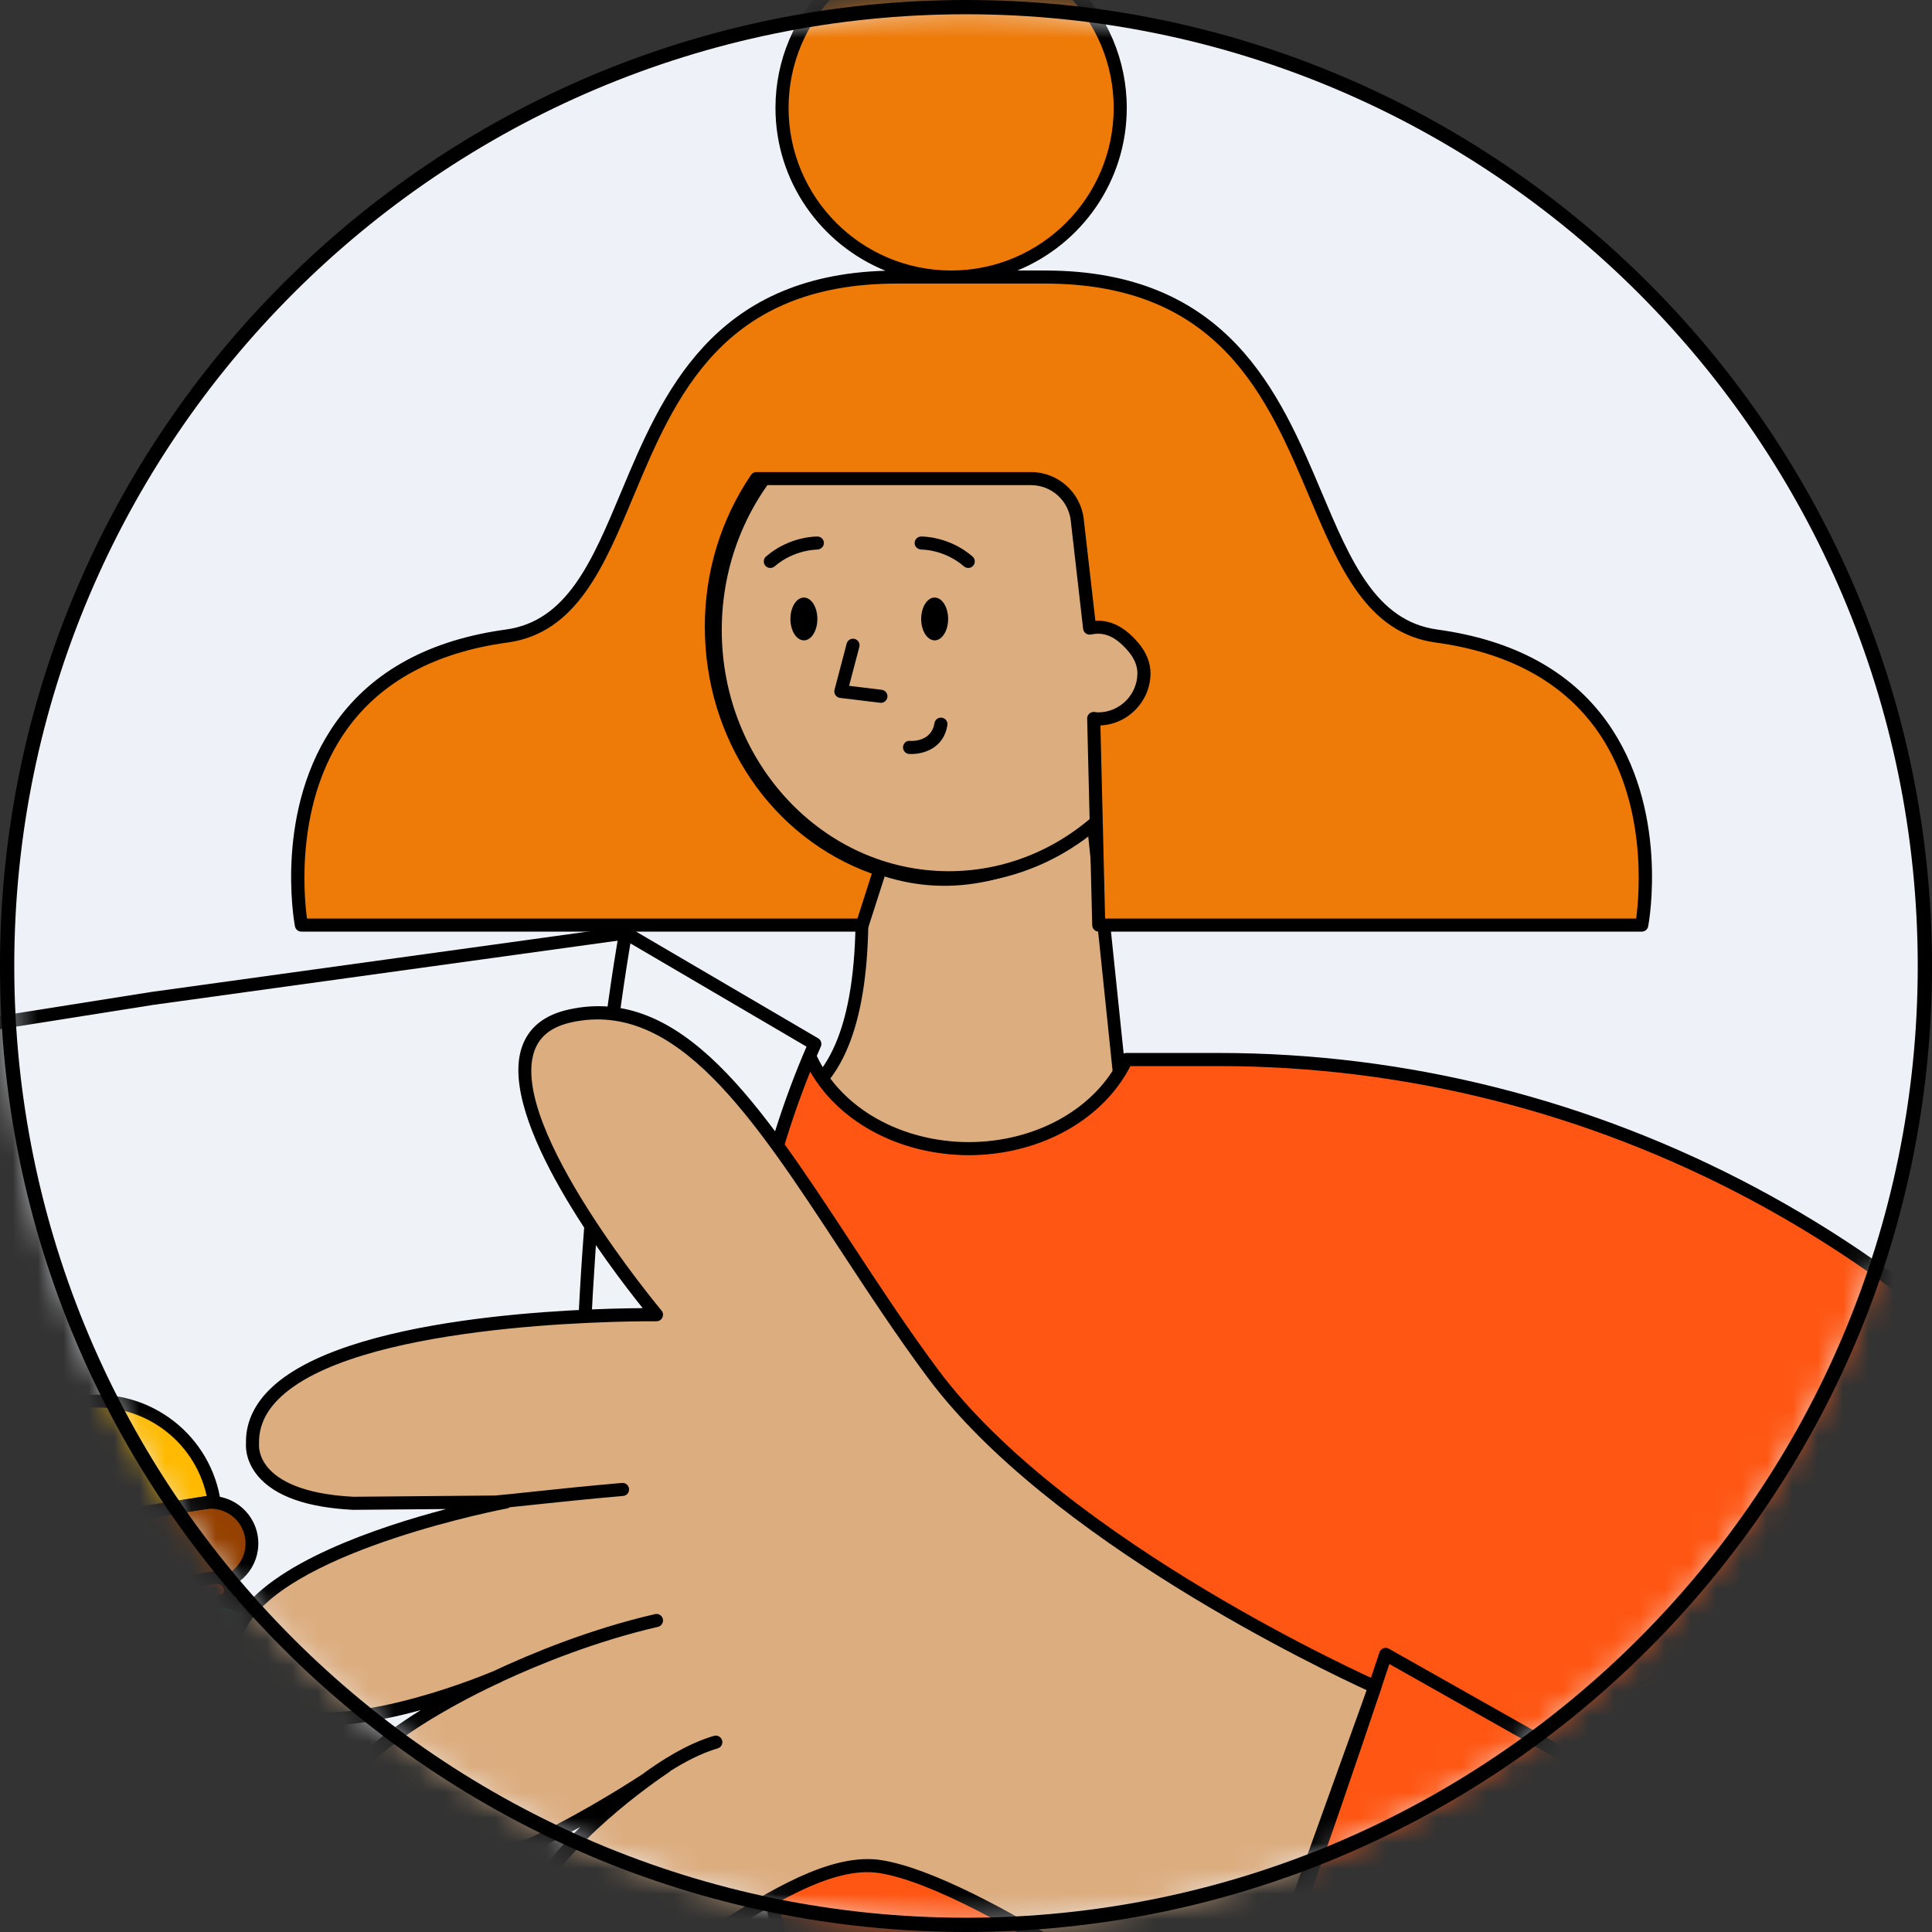 <svg width="76" height="76" viewBox="0 0 76 76" fill="none" xmlns="http://www.w3.org/2000/svg">
<rect x="0" y="0" width="76" height="76" fill="#333333" stroke="none"/>
<path fill-rule="evenodd" clip-rule="evenodd" d="M75.719 37.999C75.719 58.831 58.832 75.719 38 75.719C17.168 75.719 0.28 58.831 0.28 37.999C0.28 17.167 17.168 0.28 38 0.28C58.832 0.28 75.719 17.167 75.719 37.999Z" fill="#EEF2F8"/>
<mask id="mask0_154_1791" style="mask-type:alpha" maskUnits="userSpaceOnUse" x="0" y="0" width="76" height="76">
<path fill-rule="evenodd" clip-rule="evenodd" d="M75.719 37.999C75.719 58.831 58.832 75.719 38 75.719C17.168 75.719 0.28 58.831 0.28 37.999C0.28 17.167 17.168 0.28 38 0.28C58.832 0.28 75.719 17.167 75.719 37.999Z" fill="white"/>
</mask>
<g mask="url(#mask0_154_1791)">
<path fill-rule="evenodd" clip-rule="evenodd" d="M31.552 43.131C31.552 43.131 34.328 41.318 33.834 33.831C33.834 33.831 38.223 35.885 43.011 32.412L44.115 43.045C44.115 43.045 40.796 46.816 37.315 46.45C33.834 46.084 31.552 43.131 31.552 43.131Z" fill="#DCAD7F"/>
<path fill-rule="evenodd" clip-rule="evenodd" d="M33.941 33.603C36.778 34.931 39.741 34.473 42.863 32.209C43.02 32.095 43.241 32.193 43.261 32.386L44.365 43.019C44.373 43.089 44.35 43.158 44.304 43.211C42.041 45.781 39.7 46.953 37.289 46.7C34.899 46.449 32.916 45.307 31.354 43.285C31.264 43.169 31.292 43.001 31.415 42.921C33.166 41.777 33.907 38.757 33.583 33.847C33.571 33.657 33.767 33.522 33.941 33.603ZM43.853 42.96L42.805 32.864L42.598 33.004C39.719 34.909 36.925 35.339 34.241 34.28L34.109 34.226L34.116 34.341C34.35 38.849 33.654 41.78 31.988 43.125L31.914 43.182L32.033 43.327C33.417 44.967 35.114 45.914 37.131 46.175L37.341 46.2C39.571 46.434 41.763 45.337 43.927 42.879L43.853 42.96Z" fill="black"/>
<path fill-rule="evenodd" clip-rule="evenodd" d="M37.324 34.523C32.252 34.523 28.14 30.163 28.14 24.784C28.14 19.405 32.252 15.045 37.324 15.045C42.396 15.045 46.507 19.405 46.507 24.784C46.507 30.163 42.396 34.523 37.324 34.523Z" fill="#DCAD7F"/>
<path fill-rule="evenodd" clip-rule="evenodd" d="M37.324 15.296C32.399 15.296 28.392 19.552 28.392 24.784C28.392 30.016 32.399 34.271 37.324 34.271C42.249 34.271 46.256 30.016 46.256 24.784C46.256 19.552 42.249 15.296 37.324 15.296ZM37.324 34.774C32.121 34.774 27.889 30.292 27.889 24.784C27.889 19.275 32.121 14.793 37.324 14.793C42.526 14.793 46.758 19.275 46.758 24.784C46.758 30.292 42.526 34.774 37.324 34.774Z" fill="black"/>
<path fill-rule="evenodd" clip-rule="evenodd" d="M37.055 28.233C36.915 28.209 36.782 28.306 36.76 28.446C36.642 29.179 35.884 29.151 35.798 29.144C35.655 29.126 35.534 29.24 35.523 29.381C35.512 29.523 35.618 29.646 35.759 29.658C35.791 29.66 35.826 29.661 35.861 29.661C36.336 29.661 37.123 29.432 37.268 28.528C37.291 28.388 37.196 28.255 37.055 28.233ZM32.16 21.105C32.115 21.105 31.066 21.089 30.135 21.89C30.027 21.982 30.015 22.145 30.107 22.253C30.158 22.312 30.23 22.342 30.302 22.342C30.361 22.342 30.421 22.322 30.47 22.28C31.248 21.611 32.141 21.621 32.148 21.619C32.287 21.61 32.407 21.509 32.41 21.368C32.413 21.226 32.302 21.108 32.16 21.105ZM38.256 21.89C37.324 21.089 36.274 21.104 36.231 21.105C36.089 21.108 35.977 21.227 35.98 21.369C35.983 21.512 36.1 21.608 36.243 21.619C36.248 21.617 37.136 21.605 37.921 22.28C37.969 22.322 38.029 22.342 38.088 22.342C38.16 22.342 38.232 22.312 38.283 22.253C38.376 22.145 38.363 21.982 38.256 21.89ZM31.624 23.506C31.331 23.506 31.093 23.882 31.093 24.348C31.093 24.813 31.331 25.19 31.624 25.19C31.916 25.19 32.153 24.813 32.153 24.348C32.153 23.882 31.916 23.506 31.624 23.506ZM36.767 23.506C36.474 23.506 36.237 23.882 36.237 24.348C36.237 24.813 36.474 25.19 36.767 25.19C37.059 25.19 37.297 24.813 37.297 24.348C37.297 23.882 37.059 23.506 36.767 23.506ZM34.684 27.135L33.401 26.979L33.804 25.448C33.84 25.311 33.758 25.17 33.621 25.134C33.484 25.096 33.342 25.18 33.306 25.317L32.828 27.133C32.809 27.205 32.823 27.281 32.864 27.343C32.906 27.405 32.972 27.445 33.046 27.454L34.623 27.645C34.633 27.647 34.644 27.647 34.654 27.647C34.782 27.647 34.893 27.552 34.909 27.422C34.926 27.28 34.826 27.152 34.684 27.135Z" fill="black"/>
<path fill-rule="evenodd" clip-rule="evenodd" d="M44.067 4.245C44.067 0.571 41.089 -2.407 37.415 -2.407C33.741 -2.407 30.762 0.571 30.762 4.245C30.762 7.919 33.741 10.897 37.415 10.897C41.089 10.897 44.067 7.919 44.067 4.245ZM56.508 25.02C50.298 24.173 53.056 10.897 41.104 10.897H37.415H35.281C23.328 10.897 26.14 24.173 19.931 25.02C9.981 26.376 11.854 36.391 11.854 36.391H33.916L34.617 34.206H34.618C30.774 32.941 27.982 29.142 27.982 24.649C27.982 22.475 28.644 20.469 29.755 18.828H40.554C41.486 18.828 42.271 19.527 42.377 20.453L42.862 24.707C43.362 24.613 43.917 24.673 44.582 25.455C44.829 25.744 45.004 26.111 45.001 26.491C44.993 27.48 44.188 28.281 43.198 28.281C43.137 28.281 43.081 28.269 43.023 28.263L43.132 32.752L43.182 34.806L43.221 36.391H64.584C64.584 36.391 66.457 26.376 56.508 25.02Z" fill="#EE7A08"/>
<path fill-rule="evenodd" clip-rule="evenodd" d="M64.363 36.134H43.472L43.287 28.537C44.374 28.489 45.25 27.59 45.258 26.493C45.261 26.082 45.091 25.654 44.778 25.288C44.129 24.526 43.548 24.397 43.089 24.419L42.632 20.424C42.512 19.367 41.618 18.57 40.555 18.57H29.755C29.67 18.57 29.59 18.612 29.542 18.683C28.353 20.439 27.726 22.502 27.726 24.65C27.726 29.082 30.355 32.953 34.295 34.366L33.729 36.134H12.076C11.952 35.221 11.608 31.514 13.659 28.672C15.007 26.805 17.129 25.661 19.965 25.275C22.668 24.906 23.757 22.303 24.91 19.546C26.556 15.613 28.421 11.155 35.281 11.155H41.104C47.965 11.155 49.848 15.614 51.509 19.548C52.672 22.304 53.771 24.906 56.474 25.275C59.308 25.661 61.43 26.803 62.779 28.669C64.828 31.506 64.486 35.219 64.363 36.134ZM31.02 4.246C31.02 0.719 33.889 -2.149 37.415 -2.149C40.941 -2.149 43.81 0.719 43.81 4.246C43.81 7.772 40.941 10.641 37.415 10.641C33.889 10.641 31.02 7.772 31.02 4.246ZM63.198 28.372C61.764 26.385 59.524 25.172 56.542 24.765C54.132 24.436 53.136 22.078 51.983 19.349C50.345 15.469 48.307 10.641 41.104 10.641H40.022C42.542 9.609 44.324 7.133 44.324 4.246C44.324 0.436 41.225 -2.664 37.415 -2.664C33.605 -2.664 30.505 0.436 30.505 4.246C30.505 7.143 32.3 9.624 34.833 10.65C27.997 10.848 26.025 15.55 24.436 19.348C23.293 22.078 22.308 24.436 19.896 24.765C16.914 25.172 14.675 26.385 13.241 28.372C10.77 31.797 11.567 36.25 11.602 36.438C11.625 36.56 11.731 36.648 11.855 36.648H33.916C34.028 36.648 34.127 36.576 34.161 36.469L34.863 34.283C34.906 34.15 34.832 34.005 34.698 33.961C30.835 32.691 28.24 28.949 28.24 24.65C28.24 22.651 28.811 20.73 29.893 19.084H40.555C41.357 19.084 42.031 19.686 42.121 20.482L42.607 24.736C42.615 24.807 42.652 24.872 42.71 24.915C42.767 24.957 42.839 24.973 42.911 24.96C43.319 24.881 43.781 24.911 44.387 25.622C44.619 25.894 44.746 26.202 44.743 26.489C44.737 27.335 44.044 28.023 43.198 28.023C43.169 28.023 43.143 28.02 43.116 28.016L43.049 28.007C42.975 27.999 42.903 28.023 42.848 28.074C42.794 28.125 42.764 28.195 42.766 28.269L42.965 36.397C42.968 36.537 43.082 36.648 43.222 36.648H64.584C64.708 36.648 64.814 36.56 64.836 36.438C64.872 36.25 65.669 31.797 63.198 28.372Z" fill="black"/>
<path fill-rule="evenodd" clip-rule="evenodd" d="M69.514 73.188C69.514 73.188 68.052 72.528 65.805 71.459L65.449 68.797L74.498 75.717L69.514 73.188ZM85.231 61.549L85.237 61.546C76.784 49.218 62.884 41.679 47.936 41.679H44.309C43.337 43.725 40.932 45.177 38.11 45.186C35.289 45.177 32.884 43.725 31.913 41.679H28.285C23.937 41.679 19.537 42.284 15.274 43.444C4.516 46.374 -4.391 53.561 -9.778 63.038C-9.779 63.041 -9.781 63.043 -9.783 63.044C-11.908 65.828 -13.155 69.381 -13.866 72.968C-13.869 72.981 -13.873 72.992 -13.876 73.004C-13.876 73.004 -13.877 73.015 -13.877 73.019C-15.467 81.103 -14.332 89.346 -14.332 89.355L-15.512 82.656L-30.116 85.434C-30.13 85.406 -32.157 85.849 -32.157 85.849C-31.769 87.719 -31.347 89.577 -30.874 91.385C-28.32 101.15 -22.824 106.251 -14.852 106.692C3.171 107.691 8.372 80.136 8.372 80.136L10.772 68.797L9.305 79.758L6.144 98.779H70.078L69.423 94.446C72.016 95.921 74.362 97.014 76.326 97.963C87.396 103.311 99.731 97.048 96.103 79.554C94.808 73.311 90.335 67.009 85.231 61.549Z" fill="#FF5613"/>
<path fill-rule="evenodd" clip-rule="evenodd" d="M66.041 71.286C68.19 72.306 69.606 72.947 69.62 72.953C69.623 72.955 69.627 72.956 69.63 72.958L72.116 74.22L65.786 69.379L66.041 71.286ZM74.497 75.974C74.458 75.974 74.418 75.965 74.381 75.946L69.403 73.419C69.302 73.374 67.85 72.716 65.695 71.691C65.616 71.654 65.561 71.579 65.55 71.493L65.194 68.831C65.18 68.728 65.23 68.626 65.319 68.575C65.41 68.522 65.522 68.528 65.605 68.592L74.653 75.512C74.759 75.593 74.786 75.741 74.715 75.854C74.666 75.93 74.583 75.974 74.497 75.974ZM-30.625 91.319C-28.117 100.908 -22.805 105.994 -14.838 106.435C2.749 107.417 8.067 80.362 8.119 80.088L10.52 68.743C10.549 68.609 10.681 68.52 10.816 68.543C10.952 68.567 11.045 68.694 11.027 68.831L9.56 79.792L6.449 98.521H69.772L69.17 94.489C69.153 94.391 69.194 94.292 69.276 94.235C69.357 94.178 69.465 94.172 69.55 94.222C71.799 95.501 73.847 96.485 75.653 97.353L76.437 97.731C81.904 100.372 87.727 100.118 91.635 97.07C95.985 93.675 97.482 87.473 95.85 79.606C94.733 74.216 91.097 68.2 85.043 61.724C85.021 61.701 85.004 61.674 84.993 61.645C76.508 49.302 62.66 41.937 47.936 41.937H44.468C43.379 44.063 40.904 45.434 38.111 45.443C35.317 45.434 32.842 44.063 31.753 41.937H28.285C23.976 41.937 19.622 42.527 15.342 43.692C4.792 46.565 -4.05 53.48 -9.555 63.165C-9.562 63.179 -9.574 63.195 -9.584 63.208C-11.452 65.654 -12.809 68.957 -13.614 73.018C-13.614 73.034 -13.621 73.052 -13.624 73.069C-15.177 80.96 -14.123 88.981 -14.077 89.318C-14.058 89.458 -14.154 89.587 -14.292 89.608C-14.431 89.632 -14.561 89.537 -14.585 89.399L-15.72 82.957L-30.069 85.687C-30.087 85.69 -30.106 85.691 -30.125 85.691C-30.276 85.711 -31.074 85.878 -31.853 86.046C-31.446 87.991 -31.044 89.719 -30.625 91.319ZM-14.866 106.949C-23.082 106.494 -28.552 101.279 -31.123 91.45C-31.562 89.773 -31.982 87.958 -32.409 85.901C-32.438 85.763 -32.35 85.628 -32.211 85.598C-30.976 85.328 -30.425 85.207 -30.163 85.191L-30.165 85.181L-15.56 82.403C-15.493 82.391 -15.423 82.405 -15.366 82.444C-15.309 82.483 -15.271 82.543 -15.259 82.611L-14.953 84.348C-15.044 81.243 -14.938 77.081 -14.129 72.969C-14.128 72.951 -14.123 72.932 -14.118 72.914C-13.298 68.779 -11.908 65.404 -9.987 62.888C-4.429 53.106 4.524 46.105 15.207 43.196C19.53 42.018 23.93 41.421 28.285 41.421H31.912C32.012 41.421 32.102 41.479 32.145 41.568C33.11 43.601 35.452 44.92 38.111 44.928C40.769 44.92 43.111 43.601 44.076 41.568C44.119 41.479 44.209 41.421 44.308 41.421H47.936C62.847 41.421 76.871 48.891 85.449 61.4C85.451 61.405 85.454 61.409 85.457 61.414C91.553 67.945 95.219 74.029 96.355 79.502C98.028 87.57 96.465 93.953 91.952 97.475C87.889 100.646 81.858 100.921 76.214 98.194L75.43 97.817C73.743 97.007 71.846 96.095 69.768 94.935L70.33 98.735C70.343 98.809 70.323 98.886 70.274 98.944C70.225 99.001 70.153 99.035 70.077 99.035H6.144C6.068 99.035 5.996 99.001 5.947 98.944C5.898 98.886 5.878 98.809 5.89 98.735L9.051 79.714L9.614 75.505L8.623 80.189C8.573 80.457 3.362 106.974 -13.913 106.975C-14.227 106.975 -14.543 106.967 -14.866 106.949Z" fill="black"/>
<path fill-rule="evenodd" clip-rule="evenodd" d="M-33.83 51.501C-23.519 63.018 -21.586 81.916 -21.235 89.681L-21.162 93.18L-16.678 93.351L-13.261 91.246L-9.362 92.192L-5.957 90.094L-5.953 90.092L-2.058 91.035L-2.05 91.03L-2.041 91.032L1.372 88.931L5.263 89.876L5.268 89.872L5.275 89.874L8.683 87.774L12.579 88.717L12.587 88.712L12.595 88.714L16.009 86.614L16.014 86.615L19.899 87.558L23.315 85.453L27.216 86.399L30.633 84.294L32.885 84.62C32.885 84.62 24.042 59.198 32.054 41.066L24.608 36.701C24.608 36.701 24.607 36.709 24.607 36.709C24.607 36.709 24.608 36.701 24.608 36.701L5.992 39.275L-9.598 41.744L-28.098 45.049C-28.098 45.049 -28.086 45.07 -28.082 45.079C-28.086 45.07 -28.098 45.049 -28.098 45.049L-33.83 51.501Z" fill="#EFF2F7"/>
<path fill-rule="evenodd" clip-rule="evenodd" d="M24.555 36.968L6.027 39.53L-9.558 41.999L-27.965 45.286L-33.486 51.501C-23.235 63.117 -21.323 82.044 -20.979 89.669L-20.91 92.932L-16.747 93.091L-13.396 91.026C-13.338 90.991 -13.268 90.98 -13.201 90.996L-9.406 91.916L-6.093 89.875C-6.034 89.839 -5.959 89.827 -5.893 89.842L-2.093 90.762L1.237 88.712C1.295 88.677 1.366 88.666 1.433 88.682L5.225 89.602L8.548 87.555C8.606 87.519 8.677 87.508 8.744 87.523L12.544 88.444L15.874 86.394C15.928 86.361 15.992 86.35 16.055 86.361L19.855 87.282L23.18 85.233C23.238 85.198 23.309 85.187 23.376 85.202L27.172 86.123L30.498 84.075C30.55 84.043 30.61 84.031 30.67 84.039L32.51 84.306C31.442 81 24.464 57.935 31.727 41.173L24.555 36.968ZM5.952 39.021L24.573 36.446C24.589 36.444 24.606 36.444 24.622 36.444C24.623 36.444 24.623 36.444 24.624 36.444C24.625 36.444 24.625 36.444 24.625 36.444C24.664 36.447 24.703 36.459 24.738 36.48L32.184 40.844C32.297 40.91 32.342 41.05 32.289 41.171C24.411 58.999 33.04 84.282 33.128 84.535C33.157 84.621 33.141 84.714 33.083 84.784C33.026 84.854 32.937 84.886 32.848 84.875L30.688 84.561L27.351 86.618C27.292 86.653 27.221 86.665 27.155 86.648L23.358 85.728L20.034 87.777C19.975 87.812 19.905 87.823 19.838 87.807L16.052 86.889L12.729 88.933C12.692 88.957 12.648 88.972 12.604 88.971C12.575 88.975 12.546 88.973 12.518 88.967L8.726 88.049L5.41 90.093C5.372 90.116 5.33 90.13 5.286 90.13C5.258 90.133 5.229 90.132 5.201 90.126L1.416 89.208L-1.907 91.251C-1.945 91.275 -1.989 91.29 -2.032 91.289C-2.061 91.293 -2.091 91.291 -2.118 91.285L-5.911 90.368L-9.227 92.411C-9.285 92.447 -9.356 92.458 -9.422 92.442L-13.218 91.521L-16.544 93.57C-16.587 93.596 -16.637 93.611 -16.689 93.607L-21.172 93.437C-21.308 93.432 -21.416 93.321 -21.42 93.186L-21.493 89.686C-21.836 82.085 -23.746 63.15 -34.023 51.673C-34.11 51.576 -34.11 51.428 -34.023 51.33L-28.29 44.878C-28.252 44.834 -28.199 44.805 -28.143 44.795L-9.643 41.491L5.952 39.021Z" fill="black"/>
<path fill-rule="evenodd" clip-rule="evenodd" d="M24.568 36.447C24.596 36.443 24.625 36.443 24.655 36.448C24.794 36.474 24.887 36.608 24.861 36.748C24.813 37.011 20.105 63.217 26.297 82.362L32.96 84.374C33.095 84.415 33.172 84.558 33.132 84.694C33.09 84.831 32.947 84.907 32.81 84.866L26.02 82.815C25.94 82.791 25.876 82.729 25.85 82.649C19.555 63.368 24.306 36.919 24.355 36.655C24.376 36.544 24.463 36.464 24.568 36.447Z" fill="black"/>
<path d="M-6.366 62.76C-6.499 61.937 -5.939 61.164 -5.117 61.032L8.059 58.916C8.881 58.784 9.655 59.343 9.787 60.166L9.86 60.624C9.992 61.446 9.433 62.219 8.611 62.352L-4.565 64.467C-5.388 64.599 -6.161 64.039 -6.293 63.218L-6.366 62.76Z" fill="#954000"/>
<path fill-rule="evenodd" clip-rule="evenodd" d="M-4.688 67.168L9.251 64.96C9.795 68.392 7.453 71.615 4.021 72.159L2.512 72.398C-0.921 72.942 -4.145 70.6 -4.688 67.168Z" fill="#FFBA00"/>
<path fill-rule="evenodd" clip-rule="evenodd" d="M-4.794 67.407C-4.159 70.894 -0.851 73.252 2.668 72.695L4.177 72.456L4.329 72.429C7.815 71.794 10.174 68.487 9.616 64.969L9.577 64.72L-4.611 66.968L-4.572 67.216L-4.82 67.255L-4.794 67.407ZM4.098 71.959L2.589 72.198L2.439 72.22C-0.7 72.638 -3.624 70.556 -4.269 67.473L-4.279 67.424L9.154 65.296L9.16 65.347C9.505 68.528 7.294 71.453 4.098 71.959Z" fill="black"/>
<path fill-rule="evenodd" clip-rule="evenodd" d="M8.309 59.011L-5.631 61.218C-6.035 58.668 -4.295 56.274 -1.745 55.871L2.961 55.125C5.511 54.721 7.905 56.461 8.309 59.011Z" fill="#FFBA00"/>
<path fill-rule="evenodd" clip-rule="evenodd" d="M-5.762 61.306L-5.723 61.554L8.465 59.307L8.426 59.059L8.674 59.019L8.651 58.884C8.163 56.271 5.68 54.507 3.038 54.925L-1.668 55.67L-1.804 55.694C-4.416 56.182 -6.181 58.664 -5.762 61.306ZM8.131 58.851L-5.298 60.978L-5.31 60.841C-5.47 58.577 -3.873 56.528 -1.589 56.166L3.117 55.421L3.246 55.403C5.524 55.109 7.642 56.612 8.129 58.842L8.131 58.851Z" fill="black"/>
<path fill-rule="evenodd" clip-rule="evenodd" d="M8.585 62.562L-4.29 64.601C-5.31 64.763 -6.267 64.067 -6.429 63.047C-6.591 62.027 -5.895 61.07 -4.875 60.908L8 58.869C9.019 58.708 9.977 59.404 10.139 60.423C10.3 61.443 9.604 62.4 8.585 62.562ZM-4.368 64.105L8.506 62.066C9.252 61.947 9.76 61.247 9.642 60.502C9.524 59.756 8.824 59.247 8.078 59.365L-4.796 61.405C-5.542 61.523 -6.05 62.223 -5.932 62.969C-5.814 63.714 -5.115 64.223 -4.368 64.105Z" fill="black"/>
<path fill-rule="evenodd" clip-rule="evenodd" d="M2.636 64.221L8.56 63.283C8.843 63.238 9.037 62.98 8.993 62.705C8.95 62.432 8.685 62.245 8.402 62.29L2.478 63.229C2.195 63.274 2.001 63.532 2.045 63.806C2.088 64.08 2.353 64.266 2.636 64.221Z" fill="#FF4200"/>
<path fill-rule="evenodd" clip-rule="evenodd" d="M1.946 63.609C2.011 64.025 2.402 64.309 2.819 64.243L8.66 63.318L8.729 63.304C9.106 63.208 9.356 62.838 9.294 62.445C9.228 62.029 8.838 61.745 8.422 61.811L2.58 62.736L2.512 62.75C2.134 62.846 1.884 63.216 1.946 63.609ZM8.582 62.821L2.74 63.746L2.693 63.75C2.57 63.747 2.462 63.657 2.442 63.53C2.42 63.389 2.517 63.255 2.659 63.233L8.5 62.308L8.547 62.305C8.67 62.307 8.778 62.398 8.797 62.524C8.82 62.666 8.724 62.799 8.582 62.821Z" fill="black"/>
<path fill-rule="evenodd" clip-rule="evenodd" d="M-4.216 65.307L1.708 64.368C1.991 64.323 2.185 64.065 2.142 63.791C2.098 63.517 1.834 63.331 1.551 63.376L-4.374 64.314C-4.656 64.359 -4.85 64.617 -4.807 64.891C-4.763 65.165 -4.499 65.352 -4.216 65.307Z" fill="#FF4200"/>
<path fill-rule="evenodd" clip-rule="evenodd" d="M-4.906 64.694C-4.839 65.11 -4.449 65.394 -4.033 65.328L1.808 64.403L1.877 64.389C2.255 64.294 2.504 63.923 2.442 63.53C2.376 63.115 1.986 62.831 1.57 62.897L-4.272 63.822L-4.34 63.836C-4.718 63.931 -4.967 64.302 -4.906 64.694ZM1.73 63.907L-4.112 64.832L-4.158 64.835C-4.282 64.832 -4.389 64.742 -4.409 64.615C-4.431 64.474 -4.335 64.34 -4.193 64.318L1.649 63.393L1.695 63.39C1.818 63.393 1.926 63.483 1.946 63.609C1.968 63.751 1.872 63.884 1.73 63.907Z" fill="black"/>
<path fill-rule="evenodd" clip-rule="evenodd" d="M10.47 64.349C10.485 64.441 11.271 64.969 11.179 64.99C9.971 65.277 9.737 64.091 8.51 64.285C7.283 64.479 7.458 65.581 6.232 65.775C5.005 65.97 4.831 64.868 3.604 65.061C2.378 65.256 2.552 66.358 1.326 66.552C0.098 66.746 -0.076 65.644 -1.304 65.839C-2.532 66.034 -2.358 67.135 -3.586 67.33C-4.815 67.525 -6.826 66.339 -6.826 66.339C-6.841 66.247 -5.744 65.99 -5.772 65.9C-5.886 65.535 -6.554 65.359 -6.463 65.338C-5.254 65.052 -5.02 66.238 -3.794 66.043C-2.566 65.85 -2.741 64.747 -1.515 64.553C-0.289 64.359 -0.114 65.461 1.112 65.267C2.339 65.073 2.164 63.97 3.391 63.776C4.618 63.581 4.793 64.684 6.021 64.489C7.249 64.295 7.075 63.192 8.303 62.998C9.531 62.803 9.654 63.819 10.893 63.716L10.47 64.349Z" fill="#009E80"/>
<path fill-rule="evenodd" clip-rule="evenodd" d="M11.432 64.928C11.462 65.069 11.374 65.203 11.237 65.234C10.649 65.374 10.294 65.26 9.716 64.884L9.577 64.794C9.17 64.54 8.938 64.472 8.55 64.533C8.114 64.602 7.925 64.746 7.566 65.188L7.482 65.29C7.097 65.746 6.818 65.936 6.271 66.023C5.684 66.116 5.354 66 4.781 65.629L4.682 65.567C4.27 65.309 4.048 65.246 3.644 65.31C3.208 65.379 3.019 65.523 2.66 65.965L2.576 66.067C2.191 66.523 1.912 66.713 1.365 66.8C0.778 66.893 0.448 66.777 -0.125 66.407L-0.224 66.344C-0.637 66.086 -0.86 66.023 -1.265 66.087C-1.701 66.157 -1.891 66.301 -2.25 66.743L-2.334 66.845C-2.72 67.301 -2.999 67.492 -3.547 67.578C-3.855 67.627 -4.21 67.602 -4.606 67.516C-4.969 67.437 -5.359 67.307 -5.763 67.14C-6.058 67.018 -6.343 66.883 -6.609 66.745C-6.662 66.717 -6.711 66.691 -6.755 66.667L-6.954 66.556C-7.019 66.518 -7.063 66.453 -7.075 66.379C-7.091 66.275 -7.052 66.198 -6.992 66.14C-6.967 66.116 -6.94 66.097 -6.908 66.079C-6.869 66.056 -6.819 66.035 -6.756 66.011L-6.688 65.985L-6.157 65.809L-6.205 65.776L-6.263 65.74C-6.297 65.72 -6.317 65.709 -6.349 65.693L-6.5 65.619C-6.551 65.595 -6.576 65.582 -6.603 65.563L-6.629 65.546C-6.665 65.517 -6.705 65.465 -6.718 65.392C-6.752 65.212 -6.642 65.122 -6.521 65.094C-5.932 64.954 -5.578 65.068 -4.999 65.445L-4.86 65.534C-4.454 65.789 -4.221 65.857 -3.833 65.796C-3.397 65.726 -3.208 65.582 -2.849 65.14L-2.765 65.038C-2.381 64.582 -2.102 64.391 -1.554 64.305C-0.968 64.212 -0.637 64.328 -0.064 64.699L0.034 64.762C0.447 65.019 0.669 65.083 1.073 65.018C1.508 64.95 1.697 64.805 2.057 64.363L2.141 64.261C2.525 63.805 2.804 63.614 3.352 63.527C3.938 63.435 4.269 63.55 4.842 63.921L4.941 63.985C5.354 64.242 5.576 64.305 5.981 64.241C6.418 64.172 6.607 64.028 6.967 63.585L7.051 63.483C7.436 63.027 7.715 62.837 8.264 62.749C8.852 62.657 9.191 62.767 9.73 63.111L9.873 63.202C10.246 63.429 10.476 63.498 10.872 63.466C11.082 63.449 11.218 63.681 11.102 63.855L10.793 64.319L11.191 64.634L11.304 64.732C11.33 64.756 11.351 64.778 11.368 64.799C11.399 64.837 11.421 64.874 11.432 64.928ZM-4.499 67.025C-4.159 67.099 -3.864 67.12 -3.626 67.082C-3.189 67.013 -3 66.869 -2.64 66.426L-2.556 66.324C-2.171 65.869 -1.892 65.678 -1.343 65.591C-0.756 65.498 -0.425 65.614 0.148 65.985L0.247 66.047C0.659 66.305 0.882 66.368 1.286 66.304C1.722 66.235 1.911 66.091 2.27 65.648L2.354 65.547C2.738 65.091 3.017 64.9 3.565 64.814C4.151 64.721 4.482 64.837 5.054 65.208L5.153 65.271C5.566 65.528 5.788 65.591 6.192 65.527C6.627 65.458 6.816 65.314 7.175 64.872L7.26 64.77C7.644 64.314 7.923 64.123 8.471 64.036C9.041 63.947 9.385 64.068 9.948 64.435L10.082 64.521C10.23 64.614 10.354 64.681 10.471 64.724L10.512 64.739L10.42 64.662C10.282 64.544 10.239 64.498 10.222 64.388C10.212 64.325 10.226 64.262 10.261 64.209L10.429 63.958L10.382 63.951C10.126 63.907 9.895 63.804 9.614 63.632L9.367 63.477C8.98 63.24 8.754 63.181 8.342 63.246C7.906 63.315 7.716 63.459 7.357 63.902L7.273 64.004C6.887 64.46 6.608 64.65 6.06 64.737C5.473 64.83 5.142 64.714 4.569 64.344L4.47 64.281C4.057 64.023 3.834 63.96 3.43 64.024C2.994 64.093 2.806 64.237 2.447 64.68L2.363 64.781C1.978 65.237 1.699 65.428 1.152 65.515C0.565 65.608 0.235 65.492 -0.338 65.12L-0.437 65.058C-0.849 64.8 -1.072 64.737 -1.476 64.801C-1.911 64.87 -2.1 65.014 -2.459 65.457L-2.543 65.559C-2.928 66.014 -3.207 66.205 -3.754 66.292C-4.324 66.382 -4.669 66.26 -5.231 65.893L-5.365 65.807C-5.425 65.77 -5.48 65.737 -5.533 65.708L-5.604 65.671L-5.592 65.689C-5.58 65.711 -5.569 65.733 -5.558 65.755L-5.532 65.825C-5.498 65.935 -5.534 66.025 -5.597 66.092C-5.623 66.119 -5.651 66.139 -5.684 66.159C-5.724 66.182 -5.773 66.204 -5.836 66.228C-5.87 66.241 -5.903 66.253 -5.942 66.267L-6.243 66.367L-6.184 66.397C-6.052 66.462 -5.917 66.525 -5.78 66.586L-5.571 66.676C-5.192 66.832 -4.83 66.953 -4.499 67.025Z" fill="black"/>
<path fill-rule="evenodd" clip-rule="evenodd" d="M33.272 49.032C34.351 50.678 35.474 52.389 36.688 54.022C41.843 60.959 54.084 66.351 54.084 66.351L48.674 81.376C48.674 81.376 38.844 74.082 34.625 73.426C32.678 73.123 30.168 74.727 27.786 76.248C25.011 78.021 22.41 79.683 21.076 78.086C18.59 75.11 24.333 70.784 25.838 69.728C24.019 70.951 15.534 76.386 13.221 72.989C10.987 69.707 19.627 65.927 19.627 65.927C19.627 65.927 10.443 69.939 9.25 65.623C8.054 61.294 19.908 59.084 19.908 59.084L13.884 59.136C9.696 58.925 9.932 56.806 9.932 56.806C9.798 51.515 25.824 51.718 25.824 51.718C25.824 51.718 16.945 41.154 22.439 39.961C26.714 39.032 29.767 43.688 33.272 49.032ZM-25.326 63.118L-14.599 61.727C-13.299 61.566 -12.095 62.435 -11.839 63.72C-11.59 64.971 -12.323 66.208 -13.54 66.592L-23.646 69.683L-15.38 68.736C-14.061 68.597 -12.854 69.486 -12.595 70.787C-12.307 72.231 -13.294 73.621 -14.753 73.826L-22.877 75.016C-22.719 76.823 -19.852 76.598 -17.555 76.418C-16.84 76.362 -16.181 76.31 -15.675 76.325C-14.728 76.353 -13.93 77.033 -13.745 77.963C-13.566 78.858 -13.998 79.772 -14.816 80.175C-15.89 80.704 -17.757 81.396 -20.917 82.024C-21.189 82.078 -21.466 82.102 -21.743 82.123H-21.743C-21.87 82.133 -21.998 82.136 -22.127 82.139C-22.283 82.715 -22.266 83.345 -22.052 83.9L-30.116 85.434C-30.125 85.417 -30.909 85.581 -31.503 85.708C-32.133 82.677 -32.671 79.619 -33.184 76.705C-33.593 74.38 -33.987 72.146 -34.397 70.09C-34.369 70.141 -34.333 70.192 -34.297 70.243C-34.286 70.257 -34.276 70.272 -34.265 70.288C-34.667 69.15 -35.025 67.935 -35.331 66.643V66.642C-35.36 66.52 -35.388 66.397 -35.416 66.273C-35.44 66.163 -35.465 66.054 -35.49 65.945C-35.512 65.847 -35.535 65.751 -35.558 65.655C-35.589 65.523 -35.621 65.392 -35.648 65.254C-36.395 61.497 -35.524 58.081 -34.121 55.299C-33.946 54.952 -33.762 54.614 -33.572 54.286C-32.243 51.995 -30.61 50.218 -29.402 49.152C-27.969 47.887 -25.707 48.472 -25.027 50.26L-24.959 50.438C-24.561 51.484 -24.858 52.643 -25.652 53.431C-27.332 55.096 -28.277 57.969 -28.277 57.969L-17.914 56.18C-16.615 55.956 -15.375 56.808 -15.118 58.1C-14.868 59.356 -15.637 60.591 -16.876 60.921L-25.326 63.118Z" fill="#DCAD7F"/>
<path fill-rule="evenodd" clip-rule="evenodd" d="M48.549 80.964C46.887 79.751 38.548 73.776 34.665 73.172C34.489 73.144 34.31 73.132 34.127 73.132C32.186 73.132 29.883 74.604 27.648 76.031C24.981 77.735 22.462 79.343 21.274 77.92C20.813 77.369 20.641 76.754 20.748 76.041C21.12 73.552 24.784 70.788 25.965 69.955C26.172 69.815 26.302 69.725 26.337 69.7C26.35 69.691 26.358 69.678 26.368 69.668C26.941 69.306 27.596 68.962 28.229 68.778C28.366 68.738 28.445 68.596 28.406 68.46C28.366 68.324 28.224 68.245 28.087 68.284C27.04 68.587 25.976 69.271 25.245 69.811C23.244 71.109 17.93 74.306 14.95 73.772C14.271 73.648 13.775 73.345 13.434 72.844C13.11 72.369 13.029 71.872 13.187 71.325C13.934 68.726 19.673 66.188 19.73 66.163C19.74 66.158 19.747 66.15 19.756 66.144C21.233 65.46 23.441 64.561 25.883 63.996C26.021 63.964 26.107 63.826 26.076 63.688C26.044 63.549 25.907 63.463 25.767 63.495C23.206 64.087 20.903 65.039 19.402 65.743C18.541 66.101 13.25 68.208 10.71 66.997C10.081 66.697 9.684 66.225 9.499 65.554C9.339 64.978 9.429 64.429 9.774 63.877C11.62 60.922 19.873 59.352 19.956 59.336C19.994 59.329 20.027 59.313 20.056 59.291C20.358 59.261 20.686 59.226 21.051 59.187C21.971 59.09 23.116 58.968 24.512 58.847C24.653 58.836 24.758 58.711 24.746 58.57C24.733 58.427 24.611 58.325 24.468 58.335C23.067 58.456 21.919 58.578 20.997 58.676C20.403 58.739 19.904 58.792 19.478 58.83L13.897 58.879C11.856 58.776 10.954 58.21 10.558 57.754C10.152 57.287 10.187 56.85 10.19 56.799C10.173 56.153 10.419 55.58 10.94 55.053C13.869 52.086 24.138 51.975 25.638 51.975C25.764 51.975 25.817 51.975 25.825 51.975C25.924 51.975 26.015 51.918 26.057 51.828C26.1 51.737 26.087 51.629 26.022 51.553C25.962 51.481 19.999 44.336 21.016 41.358C21.221 40.758 21.704 40.384 22.494 40.212C26.594 39.327 29.59 43.886 33.056 49.172C34.142 50.826 35.263 52.536 36.482 54.175C41.238 60.575 52.084 65.718 53.762 66.487L48.549 80.964ZM54.188 66.116C54.066 66.063 41.95 60.67 36.895 53.869C35.685 52.241 34.568 50.537 33.487 48.89C29.915 43.446 26.828 38.737 22.385 39.709C21.417 39.919 20.793 40.418 20.529 41.192C19.56 44.031 23.976 49.832 25.282 51.459C22.884 51.474 13.506 51.721 10.574 54.691C9.958 55.315 9.656 56.029 9.677 56.777C9.674 56.804 9.611 57.434 10.153 58.072C10.822 58.858 12.073 59.302 13.887 59.393L17.555 59.362C14.878 60.065 10.671 61.471 9.338 63.604C8.919 64.276 8.806 64.978 9.003 65.691C9.227 66.503 9.727 67.099 10.489 67.462C12.084 68.222 14.564 67.819 16.555 67.27C14.912 68.289 13.12 69.698 12.692 71.183C12.493 71.876 12.599 72.532 13.009 73.133C13.425 73.746 14.048 74.131 14.857 74.278C17.071 74.682 20.341 73.239 22.829 71.869C21.606 73.064 20.453 74.532 20.239 75.964C20.111 76.819 20.326 77.589 20.879 78.251C22.358 80.021 25.062 78.293 27.925 76.465C30.289 74.954 32.734 73.389 34.586 73.681C38.694 74.319 48.423 81.51 48.521 81.582C48.566 81.615 48.62 81.632 48.675 81.632C48.699 81.632 48.724 81.629 48.748 81.622C48.827 81.598 48.889 81.54 48.916 81.463L54.326 66.438C54.372 66.311 54.312 66.171 54.188 66.116ZM-13.615 66.345L-23.721 69.437C-23.848 69.476 -23.925 69.605 -23.898 69.735C-23.871 69.866 -23.748 69.947 -23.617 69.939L-15.353 68.992C-14.153 68.869 -13.082 69.659 -12.848 70.837C-12.722 71.466 -12.858 72.099 -13.229 72.622C-13.6 73.145 -14.154 73.482 -14.79 73.572L-22.914 74.761C-23.048 74.781 -23.145 74.902 -23.133 75.038C-22.953 77.1 -19.948 76.863 -17.534 76.674C-16.835 76.619 -16.173 76.563 -15.683 76.582C-14.852 76.607 -14.16 77.195 -13.997 78.013C-13.84 78.802 -14.224 79.596 -14.93 79.945C-15.903 80.424 -17.739 81.13 -20.967 81.772C-21.217 81.822 -21.475 81.844 -21.763 81.867C-27.369 82.304 -32.847 76.02 -35.081 66.584L-35.239 65.889C-35.261 65.788 -35.285 65.689 -35.308 65.59C-35.339 65.463 -35.369 65.336 -35.396 65.204C-36.04 61.965 -35.533 58.672 -33.892 55.415C-33.718 55.072 -33.537 54.738 -33.349 54.415C-31.807 51.757 -29.956 49.984 -29.232 49.345C-28.62 48.806 -27.811 48.609 -27.015 48.806C-26.213 49.003 -25.56 49.581 -25.267 50.351L-25.199 50.53C-24.848 51.452 -25.098 52.518 -25.833 53.248C-27.537 54.937 -28.482 57.77 -28.521 57.889C-28.549 57.975 -28.531 58.069 -28.471 58.137C-28.413 58.206 -28.322 58.237 -28.233 58.223L-17.87 56.434C-16.699 56.231 -15.602 56.985 -15.37 58.15C-15.148 59.271 -15.838 60.378 -16.941 60.672L-25.391 62.869C-25.522 62.903 -25.604 63.033 -25.578 63.167C-25.552 63.301 -25.428 63.39 -25.293 63.373L-14.567 61.983C-13.406 61.838 -12.319 62.623 -12.091 63.77C-11.868 64.894 -12.524 66.002 -13.615 66.345ZM-14.632 61.472L-21.297 62.336L-16.809 61.17C-15.444 60.806 -14.59 59.435 -14.866 58.05C-15.152 56.609 -16.51 55.68 -17.958 55.926L-27.883 57.641C-27.558 56.798 -26.715 54.847 -25.471 53.613C-24.591 52.74 -24.295 51.459 -24.718 50.347L-24.787 50.168C-25.14 49.24 -25.926 48.544 -26.891 48.306C-27.855 48.069 -28.833 48.307 -29.572 48.96C-30.315 49.615 -32.214 51.433 -33.795 54.157C-33.986 54.489 -34.173 54.831 -34.35 55.183C-36.046 58.545 -36.567 61.95 -35.9 65.305C-35.873 65.443 -35.841 65.577 -35.809 65.71C-35.785 65.805 -35.762 65.901 -35.741 65.999C-35.741 66.001 -35.741 66.002 -35.74 66.004L-35.581 66.702C-33.365 76.067 -27.968 82.402 -22.311 82.402C-22.115 82.402 -21.918 82.395 -21.722 82.379C-21.418 82.356 -21.143 82.332 -20.867 82.276C-17.584 81.623 -15.703 80.899 -14.703 80.406C-13.788 79.954 -13.29 78.929 -13.492 77.912C-13.702 76.859 -14.596 76.1 -15.667 76.068C-16.187 76.05 -16.861 76.105 -17.575 76.161C-19.643 76.324 -22.191 76.523 -22.576 75.232L-14.717 74.081C-13.941 73.972 -13.264 73.56 -12.81 72.921C-12.355 72.281 -12.19 71.506 -12.343 70.736C-12.629 69.296 -13.95 68.335 -15.409 68.481L-20.889 69.108L-13.463 66.836C-12.118 66.413 -11.312 65.052 -11.587 63.67C-11.867 62.259 -13.201 61.294 -14.632 61.472Z" fill="black"/>
<path fill-rule="evenodd" clip-rule="evenodd" d="M70.795 95.45C70.752 95.45 70.709 95.439 70.669 95.416C60.822 89.863 48.021 83.074 47.893 83.005C47.831 82.973 47.786 82.918 47.767 82.851C47.747 82.784 47.755 82.713 47.789 82.653C49.346 79.871 54.214 65.148 54.264 64.999C54.288 64.927 54.343 64.869 54.415 64.84C54.486 64.812 54.567 64.818 54.634 64.856L65.931 71.234C66.055 71.304 66.099 71.461 66.029 71.585C65.959 71.708 65.802 71.752 65.678 71.683L54.654 65.458C53.953 67.57 49.937 79.6 48.362 82.672C50.13 83.611 61.794 89.82 70.922 94.968C71.046 95.038 71.089 95.195 71.019 95.319C70.972 95.402 70.885 95.45 70.795 95.45Z" fill="black"/>
<path fill-rule="evenodd" clip-rule="evenodd" d="M82.915 82.149C82.837 82.149 82.76 82.114 82.71 82.047C79.667 78.015 71.12 74.284 71.034 74.246C70.904 74.191 70.844 74.039 70.901 73.909C70.957 73.778 71.107 73.718 71.239 73.775C71.595 73.929 79.995 77.596 83.12 81.738C83.206 81.85 83.183 82.012 83.07 82.098C83.023 82.132 82.969 82.149 82.915 82.149Z" fill="black"/>
</g>
<path fill-rule="evenodd" clip-rule="evenodd" d="M38 0.561C17.356 0.561 0.561 17.356 0.561 38C0.561 58.644 17.356 75.439 38 75.439C58.644 75.439 75.439 58.644 75.439 38C75.439 17.356 58.644 0.561 38 0.561ZM38 76C17.047 76 0 58.953 0 38C0 17.047 17.047 0 38 0C58.953 0 76 17.047 76 38C76 58.953 58.953 76 38 76Z" fill="black"/>
</svg>
